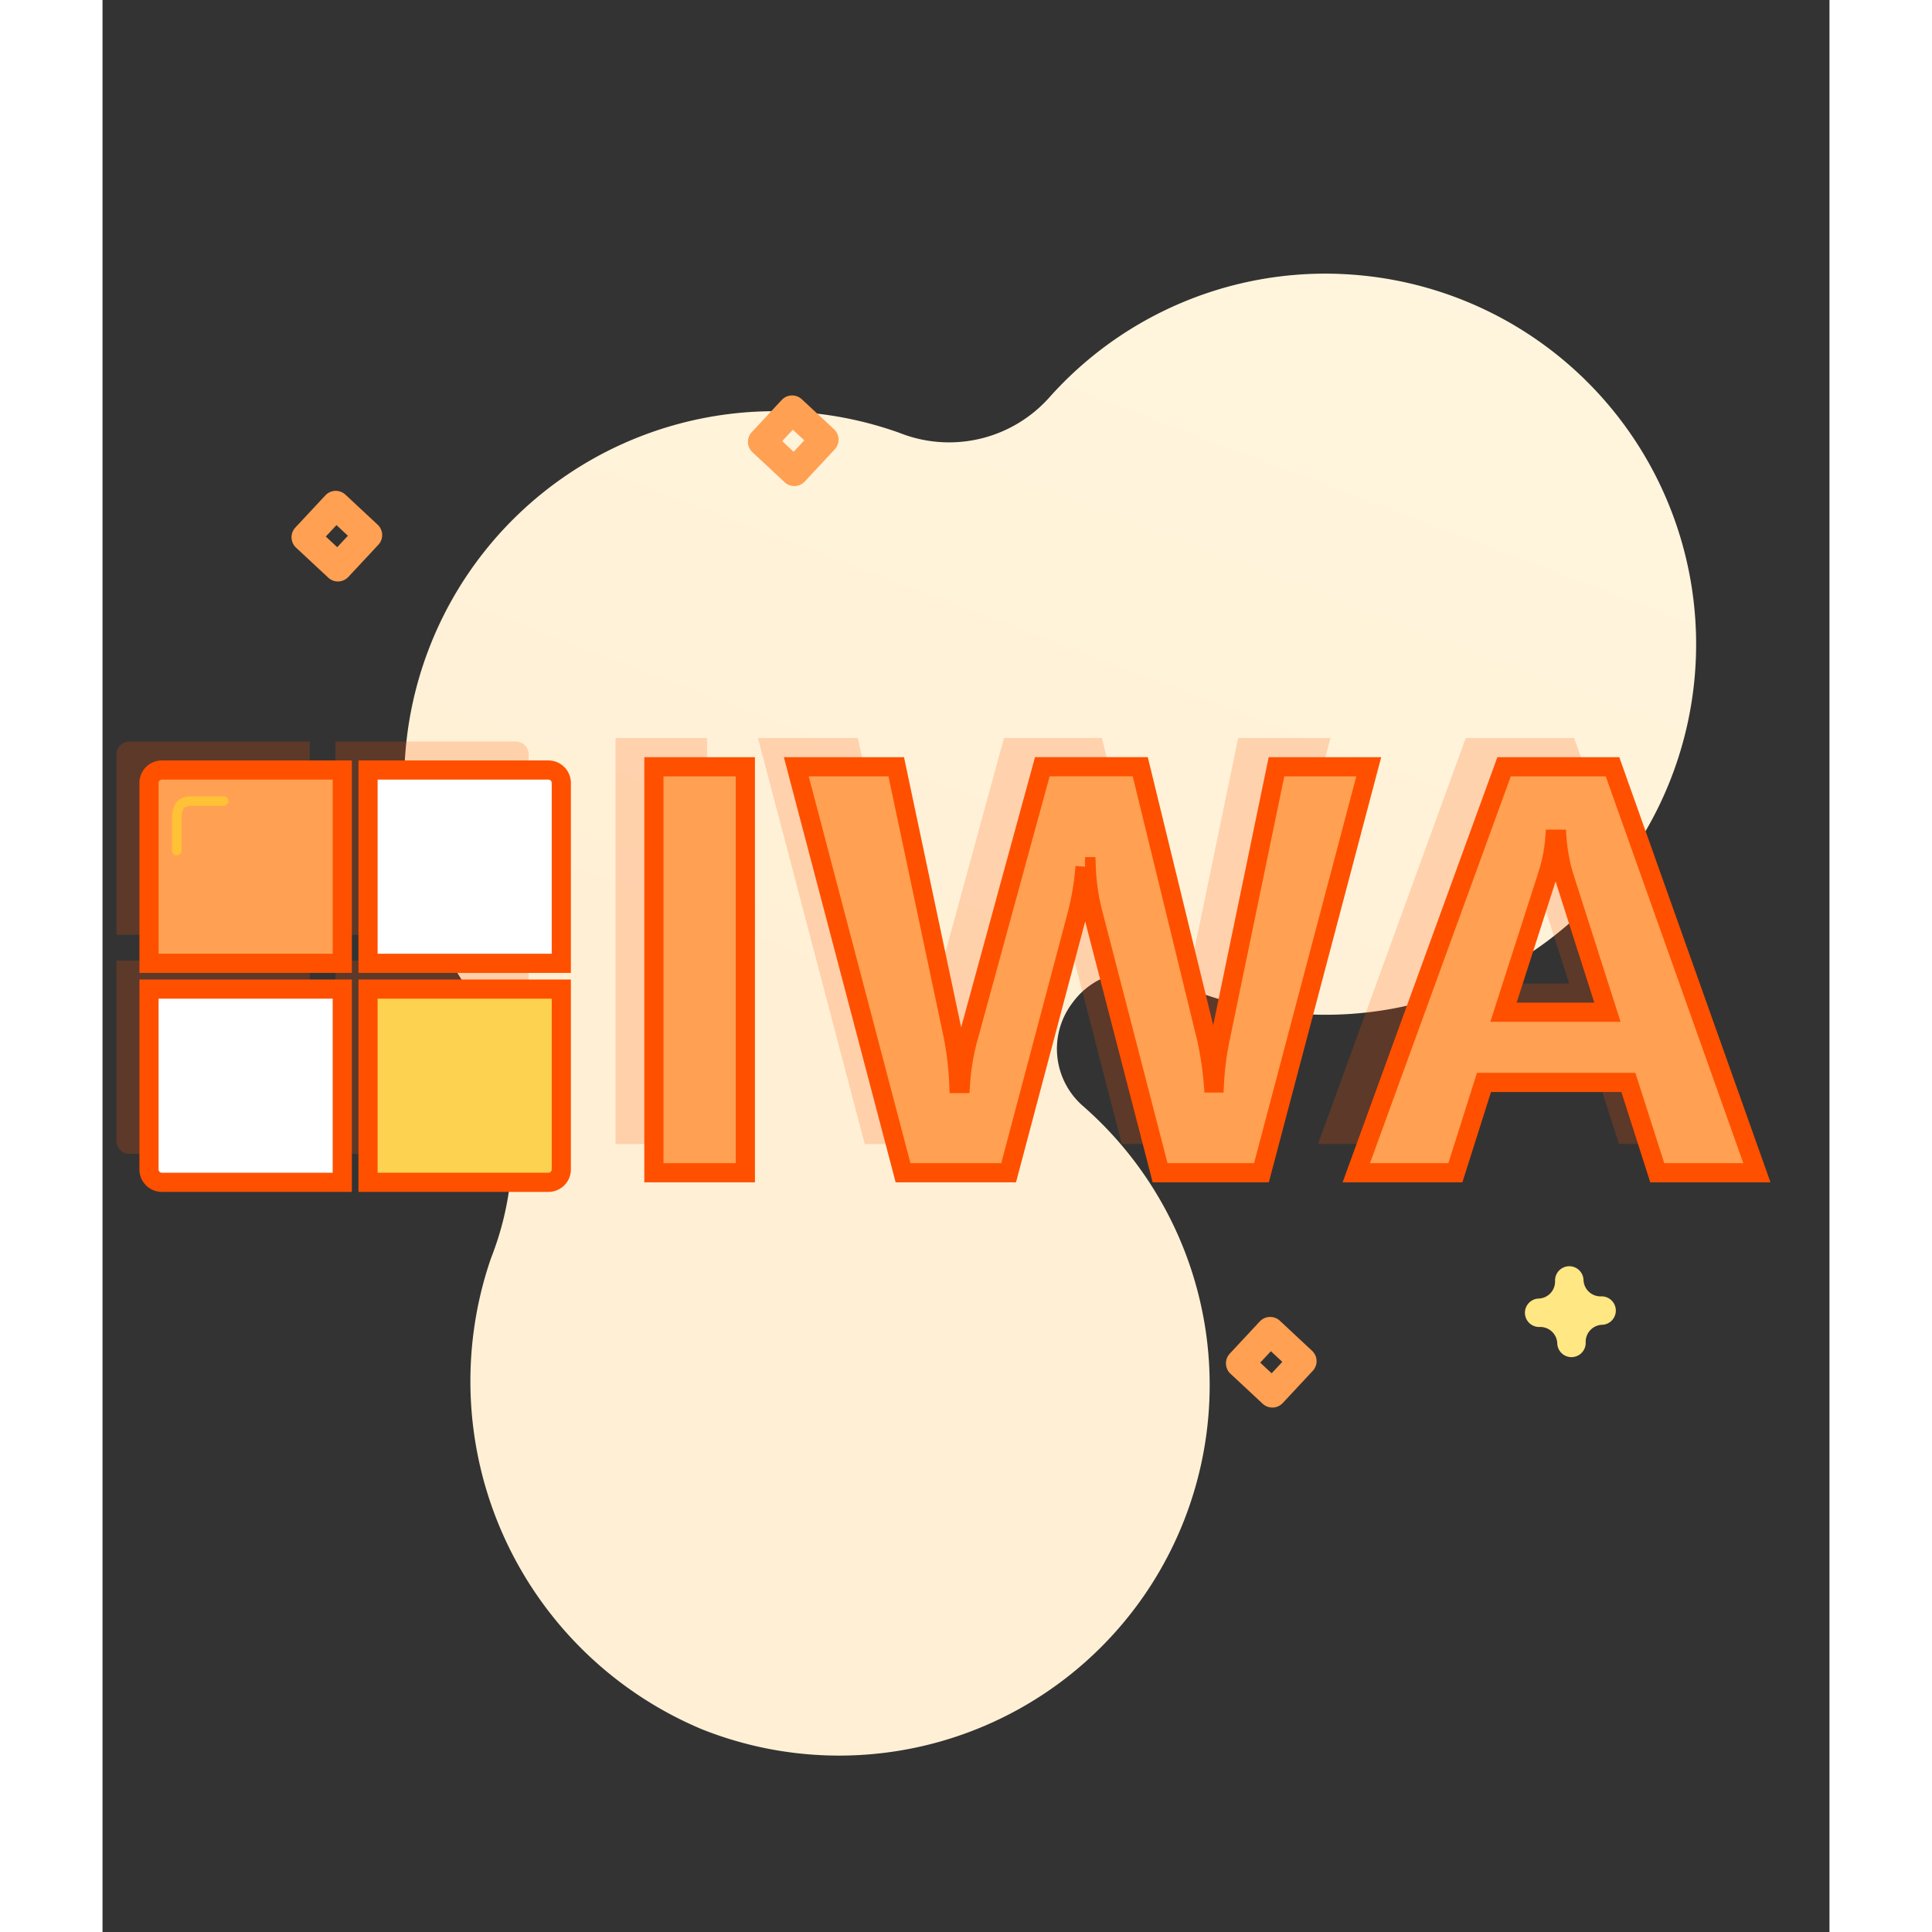 <?xml version="1.0" encoding="utf-8"?>

<!--
 * Copyright (c) 2020, WSO2 Inc. (http://www.wso2.org) All Rights Reserved.
 *
 * WSO2 Inc. licenses this file to you under the Apache License,
 * Version 2.0 (the "License"); you may not use this file except
 * in compliance with the License.
 * You may obtain a copy of the License at
 *
 *     http://www.apache.org/licenses/LICENSE-2.0
 *
 * Unless required by applicable law or agreed to in writing,
 * software distributed under the License is distributed on an
 * "AS IS" BASIS, WITHOUT WARRANTIES OR CONDITIONS OF ANY
 * KIND, either express or implied. See the License for the
 * specific language governing permissions and limitations
 * under the License.
-->

<svg class="icon" id="iwa" xmlns="http://www.w3.org/2000/svg" xmlns:xlink="http://www.w3.org/1999/xlink" width="100"
     height="100" viewBox="0 0 180.226 201.625">
    <rect x="0" y="0" width="180.226" height="201.625" fill="#333333" stroke="none"/>
    <defs>
        <linearGradient id="linear-gradient" x1="0.441" y1="0.5" x2="1.689" y2="0.5" gradientUnits="objectBoundingBox">
            <stop offset="0" stop-color="#fff0d5"/>
            <stop offset="0.001" stop-color="#fff0d5"/>
            <stop offset="0.511" stop-color="#fff6df"/>
            <stop offset="1" stop-color="#ff5000" stop-opacity="0.29"/>
        </linearGradient>
    </defs>
    <g transform="translate(-36.55 -70.612)">
        <path d="M3528.776-1403.256" transform="translate(-3312 1545)" fill="none" stroke="#707070" stroke-width="1"/>
        <path d="M165.587,136.08a38.571,38.571,0,0,0-22.877-23.645,14.006,14.006,0,0,1-9.034-12.915q0-.182,0-.377A38.651,38.651,0,0,0,63.922,77.1,31.541,31.541,0,0,1,38.68,90.187q-.441,0-.884.009A39.38,39.38,0,0,0,0,128.317a38.662,38.662,0,0,0,74.967,13.805,7.911,7.911,0,0,1,9.59-4.837l.15.042a7.891,7.891,0,0,1,5.747,8.226,38.66,38.66,0,1,0,75.127-9.48Z"
              transform="matrix(0.358, -0.934, 0.934, 0.358, -20.754, 205.138)" fill="url(#linear-gradient)"/>
        <path d="M426.315,170.61a1.484,1.484,0,0,1-1.484-1.484,1.78,1.78,0,0,0-1.778-1.778,1.484,1.484,0,1,1,0-2.969,1.78,1.78,0,0,0,1.778-1.778,1.484,1.484,0,1,1,2.969,0,1.781,1.781,0,0,0,1.778,1.778,1.484,1.484,0,0,1,0,2.969,1.781,1.781,0,0,0-1.778,1.778,1.484,1.484,0,0,1-1.484,1.484Z"
              transform="matrix(-0.035, -0.999, 0.999, -0.035, 38.96, 639.194)" fill="#ffe783"/>
        <path d="M70.611,423.485a1.485,1.485,0,0,1-1.047-.434L66.311,419.8a1.484,1.484,0,0,1,0-2.095l3.252-3.252a1.484,1.484,0,0,1,2.095,0L74.91,417.7a1.484,1.484,0,0,1,0,2.095l-3.252,3.259A1.485,1.485,0,0,1,70.611,423.485Zm-1.154-4.735,1.154,1.154,1.154-1.154L70.611,417.6Z"
              transform="matrix(-0.035, -0.999, 0.999, -0.035, -307.227, 201.805)" fill="#ffa052"/>
        <path d="M396.921,114.711a1.475,1.475,0,0,1-1.047-.434l-3.252-3.252a1.484,1.484,0,0,1,0-2.095l3.252-3.252a1.484,1.484,0,0,1,2.095,0l3.252,3.252a1.484,1.484,0,0,1,0,2.095l-3.252,3.252a1.484,1.484,0,0,1-1.047.434Zm-1.155-4.733,1.155,1.154,1.154-1.154-1.154-1.154Z"
              transform="matrix(-0.035, -0.999, 0.999, -0.035, 62.545, 613.151)" fill="#ffa052"/>
        <path d="M142.881,49.889a1.484,1.484,0,0,1-1.047-.434L138.581,46.2a1.484,1.484,0,0,1,0-2.095l3.252-3.252a1.484,1.484,0,0,1,2.095,0l3.252,3.252a1.484,1.484,0,0,1,0,2.095l-3.252,3.252a1.475,1.475,0,0,1-1.047.434Zm-1.154-4.735,1.154,1.154,1.154-1.154L142.881,44Z"
              transform="matrix(-0.035, -0.999, 0.999, -0.035, 20.897, 270.884)" fill="#ffa052"/>
        <g transform="translate(-1610 -292.521)">
            <path d="M15.472-9.445H5.926V-51.814h9.546ZM80.53-51.814,69.332-9.445H58.754L51.722-36.628a22.665,22.665,0,0,1-.68-4.757h-.119a28.9,28.9,0,0,1-.768,4.757L42.947-9.445H31.927L20.787-51.814h10.43L37.186-23.6a33.683,33.683,0,0,1,.562,4.846h.177a23.454,23.454,0,0,1,.857-4.963l7.681-28.1H56.684l6.943,28.456a34.84,34.84,0,0,1,.68,4.55h.119a30.5,30.5,0,0,1,.621-4.727L70.9-51.811ZM121.038-9.445h-10.4l-3.014-9.425H92.555L89.571-9.445H79.23L94.652-51.814h11.316ZM105.437-26.2l-4.55-14.239a18.562,18.562,0,0,1-.709-3.811h-.237a16.16,16.16,0,0,1-.736,3.694L94.593-26.2Z"
                  transform="translate(1694.165 491.966)" fill="#ff5000" opacity="0.2"/>
            <path d="M15.472-9.445H5.926V-51.814h9.546ZM80.53-51.814,69.332-9.445H58.754L51.722-36.628a22.665,22.665,0,0,1-.68-4.757h-.119a28.9,28.9,0,0,1-.768,4.757L42.947-9.445H31.927L20.787-51.814h10.43L37.186-23.6a33.683,33.683,0,0,1,.562,4.846h.177a23.454,23.454,0,0,1,.857-4.963l7.681-28.1H56.684l6.943,28.456a34.84,34.84,0,0,1,.68,4.55h.119a30.5,30.5,0,0,1,.621-4.727L70.9-51.811ZM121.038-9.445h-10.4l-3.014-9.425H92.555L89.571-9.445H79.23L94.652-51.814h11.316ZM105.437-26.2l-4.55-14.239a18.562,18.562,0,0,1-.709-3.811h-.237a16.16,16.16,0,0,1-.736,3.694L94.593-26.2Z"
                  transform="translate(1698.165 494.966)" fill="#ffa052" stroke="#ff5000" stroke-width="2"/>
            <g transform="translate(1648 440.521)" opacity="0.2">
                <path d="M272,20.169h20.169V1.345A1.345,1.345,0,0,0,290.824,0H272Z" transform="translate(-249.142)"
                      fill="#ff5000"/>
                <path d="M20.169,20.169V0H1.345A1.345,1.345,0,0,0,0,1.345V20.169Z" fill="#ff5000"/>
                <path d="M20.169,272H0v18.824a1.345,1.345,0,0,0,1.345,1.345H20.169Z" transform="translate(0 -249.142)"
                      fill="#ff5000"/>
                <path d="M272,272v20.169h18.824a1.345,1.345,0,0,0,1.345-1.345V272Z"
                      transform="translate(-249.142 -249.142)"
                      fill="#ff5000"/>
            </g>
            <g transform="translate(1651.401 443.495)">
                <path d="M272,20.169h20.169V1.345A1.345,1.345,0,0,0,290.824,0H272Z" transform="translate(-249.142)"
                      fill="#fff"
                      stroke="#ff5000" stroke-width="2"/>
                <path d="M20.169,20.169V0H1.345A1.345,1.345,0,0,0,0,1.345V20.169Z" fill="#ffa052" stroke="#ff5000"
                      stroke-width="2"/>
                <path d="M20.169,272H0v18.824a1.345,1.345,0,0,0,1.345,1.345H20.169Z" transform="translate(0 -249.142)"
                      fill="#fff" stroke="#ff5000" stroke-width="2"/>
                <path d="M272,272v20.169h18.824a1.345,1.345,0,0,0,1.345-1.345V272Z"
                      transform="translate(-249.142 -249.142)"
                      fill="#fdd250" stroke="#ff5000" stroke-width="2"/>
            </g>
            <path d="M3531.3-1419.729V-1423c0-1.2.313-1.9,1.569-1.9h3.319" transform="translate(-1877 1871.628)"
                  fill="none"
                  stroke="#ffc136" stroke-linecap="round" stroke-width="1"/>
        </g>
    </g>
</svg>
